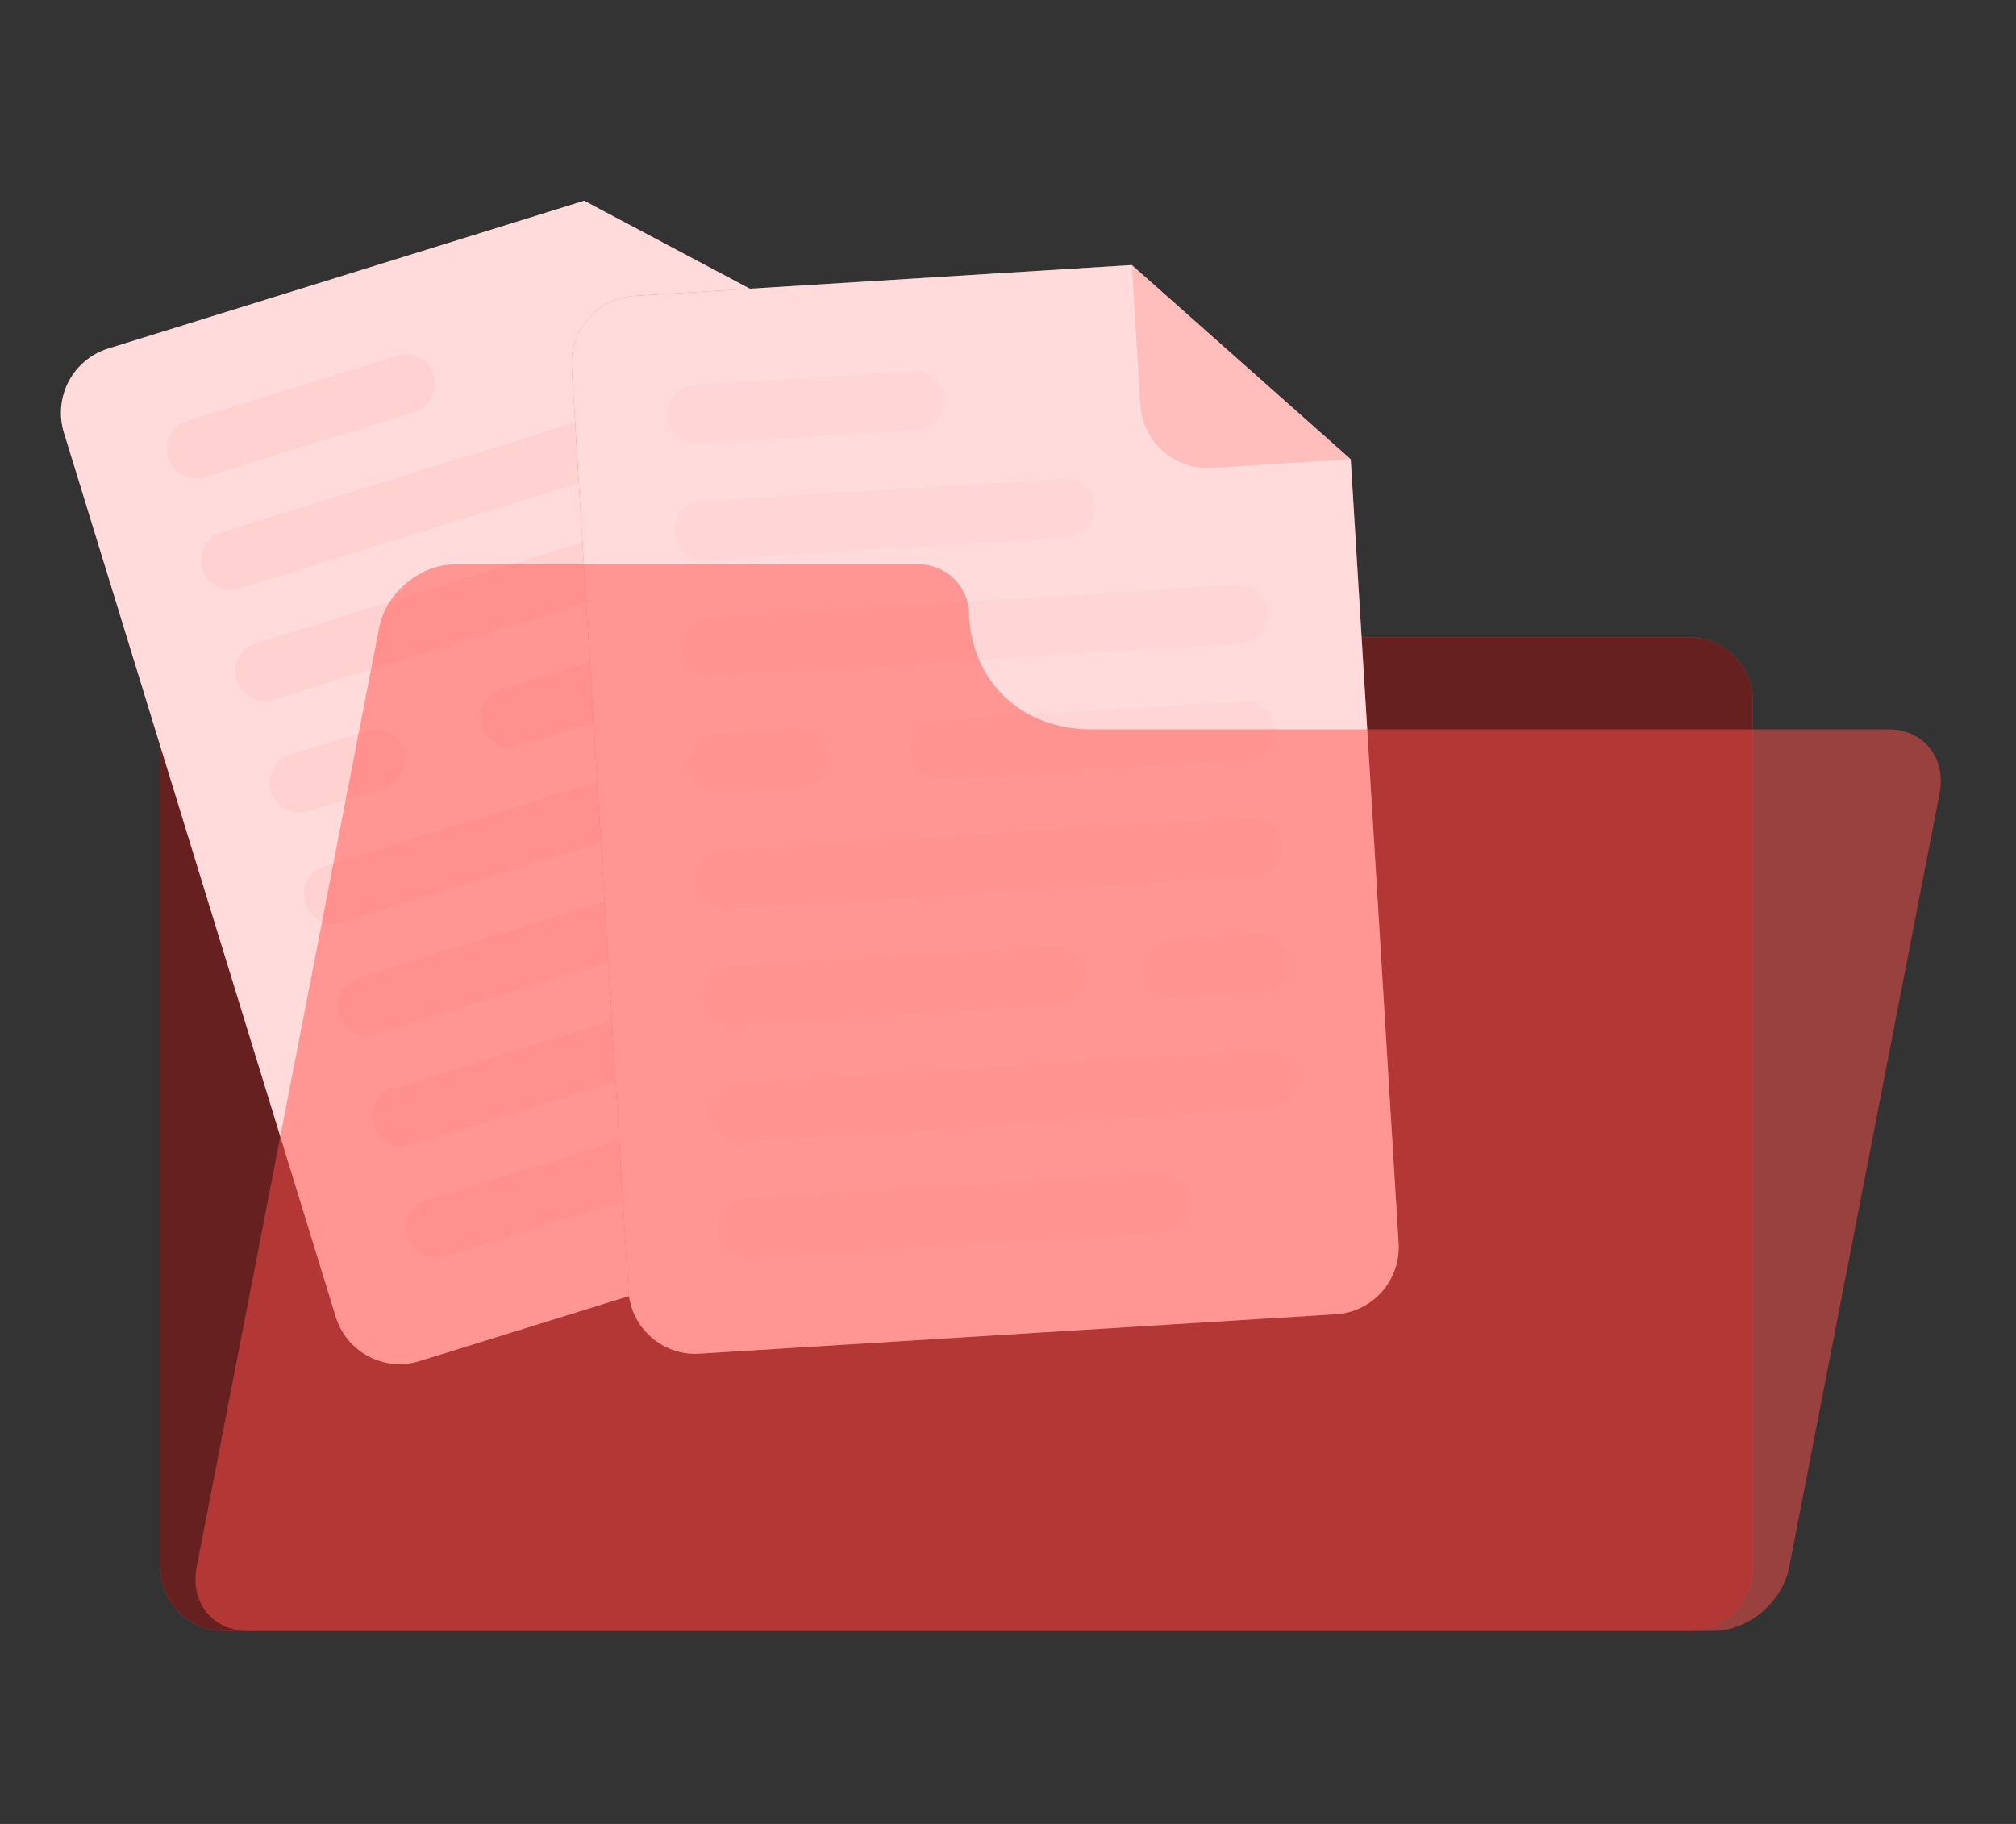 <svg width="42" height="38" viewBox="0 0 42 38" fill="none" xmlns="http://www.w3.org/2000/svg">
<rect x="0" y="0" width="42" height="38" fill="#333333" stroke="none"/>
<path d="M15.566 10.873C15.499 10.58 15.335 10.318 15.101 10.131C14.867 9.944 14.577 9.842 14.278 9.842H4.66C4.31 9.842 3.973 9.982 3.725 10.231C3.477 10.481 3.338 10.819 3.338 11.171V32.65C3.338 33.002 3.477 33.34 3.725 33.589C3.973 33.838 4.31 33.978 4.66 33.978H35.195C35.545 33.978 35.882 33.838 36.13 33.589C36.378 33.34 36.517 33.002 36.517 32.65V14.607C36.517 14.255 36.378 13.917 36.13 13.668C35.882 13.419 35.545 13.279 35.195 13.279H18.575C17.877 13.279 17.199 13.041 16.652 12.604C16.106 12.167 15.723 11.556 15.566 10.873Z" fill="#FF514D"/>
<path opacity="0.6" d="M15.566 10.873C15.499 10.58 15.335 10.318 15.101 10.131C14.867 9.944 14.577 9.842 14.278 9.842H4.66C4.31 9.842 3.973 9.982 3.725 10.231C3.477 10.481 3.338 10.819 3.338 11.171V32.65C3.338 33.002 3.477 33.34 3.725 33.589C3.973 33.838 4.31 33.978 4.66 33.978H35.195C35.545 33.978 35.882 33.838 36.13 33.589C36.378 33.34 36.517 33.002 36.517 32.65V14.607C36.517 14.255 36.378 13.917 36.13 13.668C35.882 13.419 35.545 13.279 35.195 13.279H18.575C17.877 13.279 17.199 13.041 16.652 12.604C16.106 12.167 15.723 11.556 15.566 10.873Z" fill="black"/>
<path opacity="0.22" d="M12.171 4.183L13.028 6.972C13.138 7.327 13.383 7.624 13.71 7.798C14.037 7.971 14.419 8.007 14.773 7.898L17.547 7.036L12.171 4.183Z" fill="#FF514D"/>
<path d="M12.171 4.183L2.254 7.262C2.079 7.316 1.916 7.404 1.775 7.522C1.634 7.639 1.517 7.783 1.431 7.946C1.346 8.108 1.293 8.287 1.276 8.47C1.259 8.653 1.278 8.838 1.332 9.014L6.994 27.431C7.048 27.607 7.136 27.771 7.253 27.913C7.37 28.054 7.513 28.171 7.675 28.257C7.837 28.343 8.015 28.396 8.197 28.413C8.379 28.43 8.563 28.411 8.738 28.357L21.432 24.417C21.607 24.363 21.769 24.274 21.91 24.157C22.051 24.04 22.168 23.895 22.253 23.733C22.339 23.57 22.392 23.392 22.409 23.209C22.426 23.026 22.407 22.841 22.352 22.665L17.544 7.036L12.171 4.183Z" fill="#FF514D"/>
<path opacity="0.8" d="M12.171 4.183L2.254 7.262C2.079 7.316 1.916 7.404 1.775 7.522C1.634 7.639 1.517 7.783 1.431 7.946C1.346 8.108 1.293 8.287 1.276 8.47C1.259 8.653 1.278 8.838 1.332 9.014L6.994 27.431C7.048 27.607 7.136 27.771 7.253 27.913C7.37 28.054 7.513 28.171 7.675 28.257C7.837 28.343 8.015 28.396 8.197 28.413C8.379 28.43 8.563 28.411 8.738 28.357L21.432 24.417C21.607 24.363 21.769 24.274 21.91 24.157C22.051 24.04 22.168 23.895 22.253 23.733C22.339 23.57 22.392 23.392 22.409 23.209C22.426 23.026 22.407 22.841 22.352 22.665L17.544 7.036L12.171 4.183Z" fill="white"/>
<g opacity="0.28">
<path opacity="0.28" d="M17.508 23.612L9.256 26.173C9.102 26.221 8.935 26.205 8.792 26.129C8.65 26.054 8.542 25.924 8.494 25.77C8.447 25.614 8.463 25.447 8.539 25.304C8.614 25.16 8.743 25.053 8.897 25.005L17.148 22.443C17.303 22.395 17.47 22.411 17.613 22.487C17.756 22.563 17.863 22.693 17.911 22.848C17.958 23.003 17.942 23.17 17.866 23.313C17.791 23.457 17.662 23.564 17.508 23.612Z" fill="#FF514D"/>
</g>
<g opacity="0.28">
<path opacity="0.28" d="M8.628 8.584L4.264 9.938C4.11 9.985 3.943 9.969 3.8 9.894C3.658 9.818 3.55 9.689 3.502 9.534C3.455 9.379 3.471 9.211 3.546 9.068C3.622 8.925 3.75 8.817 3.905 8.768L8.268 7.414C8.423 7.366 8.59 7.382 8.732 7.458C8.875 7.533 8.983 7.663 9.03 7.818C9.078 7.973 9.062 8.141 8.986 8.284C8.911 8.428 8.782 8.535 8.628 8.584Z" fill="#FF514D"/>
</g>
<g opacity="0.28">
<path opacity="0.28" d="M12.188 10.02L4.975 12.258C4.821 12.305 4.655 12.288 4.513 12.212C4.371 12.137 4.265 12.008 4.217 11.853C4.169 11.698 4.185 11.531 4.26 11.388C4.336 11.244 4.464 11.137 4.618 11.089L11.831 8.851C11.986 8.803 12.152 8.819 12.295 8.894C12.438 8.97 12.545 9.099 12.593 9.254C12.64 9.41 12.623 9.577 12.548 9.721C12.472 9.864 12.343 9.972 12.188 10.02Z" fill="#FF514D"/>
</g>
<g opacity="0.28">
<path opacity="0.28" d="M16.216 11.311L5.69 14.572C5.536 14.62 5.369 14.604 5.226 14.529C5.084 14.453 4.977 14.324 4.929 14.169C4.882 14.014 4.897 13.846 4.973 13.703C5.048 13.56 5.176 13.452 5.33 13.403L15.856 10.142C16.01 10.095 16.177 10.11 16.319 10.186C16.462 10.262 16.569 10.391 16.617 10.545C16.665 10.7 16.649 10.868 16.574 11.011C16.498 11.155 16.37 11.263 16.216 11.311Z" fill="#FF514D"/>
</g>
<g opacity="0.28">
<path opacity="0.28" d="M16.928 13.63L10.809 15.53C10.655 15.577 10.489 15.561 10.346 15.486C10.203 15.41 10.097 15.28 10.049 15.126C10.002 14.971 10.017 14.803 10.092 14.66C10.168 14.517 10.296 14.409 10.45 14.361L16.569 12.461C16.723 12.414 16.89 12.43 17.033 12.506C17.175 12.582 17.283 12.711 17.331 12.866C17.378 13.021 17.362 13.188 17.287 13.331C17.211 13.475 17.082 13.582 16.928 13.63Z" fill="#FF514D"/>
</g>
<g opacity="0.28">
<path opacity="0.28" d="M8.004 16.401L6.404 16.898C6.249 16.945 6.083 16.929 5.94 16.854C5.797 16.778 5.69 16.649 5.642 16.494C5.594 16.339 5.61 16.171 5.685 16.028C5.761 15.884 5.89 15.776 6.044 15.728L7.644 15.232C7.799 15.184 7.965 15.2 8.108 15.276C8.251 15.351 8.358 15.481 8.406 15.635C8.453 15.79 8.437 15.958 8.362 16.101C8.286 16.245 8.158 16.352 8.004 16.401Z" fill="#FF514D"/>
</g>
<g opacity="0.28">
<path opacity="0.28" d="M17.642 15.951L7.116 19.218C6.962 19.265 6.795 19.249 6.653 19.173C6.51 19.097 6.403 18.968 6.355 18.813C6.308 18.658 6.324 18.491 6.399 18.348C6.474 18.204 6.603 18.097 6.757 18.049L17.283 14.781C17.437 14.734 17.604 14.75 17.746 14.825C17.889 14.901 17.996 15.03 18.044 15.185C18.091 15.34 18.076 15.507 18 15.651C17.925 15.794 17.796 15.902 17.642 15.951Z" fill="#FF514D"/>
</g>
<g opacity="0.28">
<path opacity="0.28" d="M14.293 19.531L7.829 21.537C7.675 21.584 7.509 21.568 7.366 21.493C7.224 21.417 7.117 21.288 7.068 21.134C7.021 20.979 7.037 20.811 7.112 20.668C7.187 20.524 7.316 20.416 7.47 20.368L13.934 18.361C14.088 18.314 14.255 18.33 14.398 18.406C14.541 18.482 14.648 18.611 14.696 18.766C14.743 18.921 14.727 19.089 14.652 19.232C14.576 19.375 14.447 19.483 14.293 19.531Z" fill="#FF514D"/>
</g>
<g opacity="0.28">
<path opacity="0.28" d="M18.355 18.271L16.63 18.806C16.476 18.853 16.309 18.837 16.166 18.761C16.023 18.686 15.916 18.556 15.868 18.401C15.821 18.246 15.837 18.079 15.912 17.936C15.988 17.792 16.117 17.685 16.271 17.637L17.996 17.102C18.15 17.054 18.317 17.07 18.459 17.145C18.602 17.221 18.709 17.35 18.757 17.505C18.804 17.66 18.788 17.828 18.713 17.971C18.638 18.115 18.509 18.223 18.355 18.271Z" fill="#FF514D"/>
</g>
<g opacity="0.28">
<path opacity="0.28" d="M19.068 20.593L8.545 23.854C8.39 23.901 8.223 23.886 8.081 23.81C7.938 23.734 7.831 23.604 7.783 23.449C7.735 23.294 7.751 23.127 7.827 22.983C7.902 22.84 8.031 22.732 8.185 22.684L18.71 19.417C18.864 19.37 19.031 19.386 19.174 19.462C19.317 19.538 19.424 19.667 19.472 19.822C19.496 19.899 19.505 19.98 19.498 20.061C19.491 20.142 19.468 20.22 19.43 20.292C19.392 20.363 19.341 20.427 19.279 20.478C19.217 20.53 19.145 20.569 19.068 20.593Z" fill="#FF514D"/>
</g>
<path d="M23.58 5.522L13.22 6.164C13.037 6.175 12.858 6.222 12.693 6.303C12.528 6.383 12.381 6.496 12.259 6.634C12.137 6.772 12.044 6.932 11.984 7.106C11.925 7.281 11.9 7.465 11.911 7.649L13.092 26.888C13.104 27.072 13.151 27.252 13.231 27.418C13.311 27.584 13.424 27.732 13.561 27.854C13.698 27.976 13.859 28.069 14.032 28.129C14.206 28.189 14.389 28.214 14.572 28.202L27.832 27.38C28.015 27.369 28.194 27.321 28.358 27.241C28.523 27.16 28.67 27.047 28.791 26.91C28.913 26.772 29.006 26.611 29.065 26.437C29.124 26.263 29.149 26.079 29.137 25.895L28.14 9.568L23.58 5.522Z" fill="#FF514D"/>
<path opacity="0.8" d="M23.58 5.522L13.22 6.164C13.037 6.175 12.858 6.222 12.693 6.303C12.528 6.383 12.381 6.496 12.259 6.634C12.137 6.772 12.044 6.932 11.984 7.106C11.925 7.281 11.9 7.465 11.911 7.649L13.092 26.888C13.104 27.072 13.151 27.252 13.231 27.418C13.311 27.584 13.424 27.732 13.561 27.854C13.698 27.976 13.859 28.069 14.032 28.129C14.206 28.189 14.389 28.214 14.572 28.202L27.832 27.38C28.015 27.369 28.194 27.321 28.358 27.241C28.523 27.16 28.67 27.047 28.791 26.91C28.913 26.772 29.006 26.611 29.065 26.437C29.124 26.263 29.149 26.079 29.137 25.895L28.14 9.568L23.58 5.522Z" fill="white"/>
<g opacity="0.22">
<path opacity="0.22" d="M24.206 25.666L15.586 26.201C15.425 26.21 15.267 26.155 15.146 26.047C15.025 25.94 14.952 25.789 14.941 25.627C14.932 25.465 14.987 25.306 15.094 25.185C15.2 25.063 15.35 24.989 15.511 24.978L24.132 24.444C24.293 24.435 24.451 24.49 24.572 24.597C24.693 24.704 24.767 24.855 24.777 25.017C24.787 25.179 24.732 25.338 24.625 25.46C24.518 25.581 24.367 25.655 24.206 25.666Z" fill="#FF514D"/>
</g>
<g opacity="0.22">
<path opacity="0.22" d="M19.104 8.958L14.544 9.238C14.383 9.248 14.225 9.193 14.104 9.085C13.984 8.978 13.91 8.827 13.899 8.666C13.89 8.504 13.945 8.345 14.052 8.223C14.159 8.102 14.309 8.028 14.47 8.017L19.03 7.734C19.191 7.725 19.349 7.78 19.47 7.887C19.59 7.994 19.664 8.145 19.674 8.307C19.684 8.469 19.63 8.629 19.523 8.751C19.416 8.873 19.266 8.948 19.104 8.958Z" fill="#FF514D"/>
</g>
<g opacity="0.22">
<path opacity="0.22" d="M22.227 11.197L14.694 11.664C14.533 11.674 14.374 11.619 14.253 11.512C14.132 11.404 14.058 11.253 14.048 11.091C14.039 10.929 14.093 10.77 14.2 10.648C14.307 10.527 14.458 10.453 14.619 10.443L22.152 9.976C22.313 9.966 22.471 10.021 22.592 10.128C22.713 10.236 22.787 10.387 22.797 10.549C22.807 10.711 22.752 10.87 22.646 10.991C22.539 11.113 22.389 11.187 22.227 11.197Z" fill="#FF514D"/>
</g>
<g opacity="0.22">
<path opacity="0.22" d="M25.837 13.407L14.843 14.088C14.681 14.098 14.522 14.043 14.401 13.936C14.279 13.828 14.205 13.677 14.195 13.514C14.185 13.352 14.24 13.194 14.347 13.072C14.453 12.951 14.604 12.877 14.764 12.867L25.76 12.184C25.922 12.175 26.08 12.23 26.2 12.338C26.321 12.445 26.395 12.596 26.405 12.758C26.414 12.919 26.36 13.078 26.254 13.2C26.148 13.321 25.998 13.396 25.837 13.407Z" fill="#FF514D"/>
</g>
<g opacity="0.22">
<path opacity="0.22" d="M25.986 15.83L19.595 16.226C19.434 16.235 19.275 16.181 19.154 16.073C19.033 15.966 18.96 15.815 18.949 15.653C18.939 15.492 18.994 15.332 19.101 15.211C19.207 15.089 19.358 15.015 19.519 15.005L25.911 14.609C26.072 14.599 26.23 14.653 26.351 14.761C26.472 14.868 26.546 15.019 26.556 15.181C26.566 15.343 26.511 15.502 26.404 15.623C26.298 15.745 26.147 15.819 25.986 15.83Z" fill="#FF514D"/>
</g>
<g opacity="0.22">
<path opacity="0.22" d="M16.663 16.407L14.991 16.511C14.83 16.521 14.672 16.466 14.551 16.358C14.43 16.251 14.357 16.1 14.346 15.938C14.337 15.777 14.391 15.618 14.498 15.496C14.605 15.374 14.755 15.3 14.916 15.29L16.588 15.186C16.749 15.177 16.908 15.232 17.029 15.339C17.15 15.447 17.223 15.598 17.234 15.76C17.243 15.921 17.188 16.08 17.081 16.202C16.974 16.323 16.824 16.397 16.663 16.407Z" fill="#FF514D"/>
</g>
<g opacity="0.22">
<path opacity="0.22" d="M26.135 18.253L15.139 18.934C14.978 18.944 14.82 18.889 14.699 18.782C14.578 18.674 14.504 18.523 14.494 18.361C14.485 18.2 14.54 18.041 14.646 17.919C14.753 17.797 14.904 17.723 15.065 17.713L26.06 17.032C26.221 17.022 26.379 17.077 26.5 17.184C26.621 17.292 26.695 17.443 26.705 17.605C26.715 17.767 26.66 17.926 26.553 18.047C26.447 18.169 26.296 18.242 26.135 18.253Z" fill="#FF514D"/>
</g>
<g opacity="0.22">
<path opacity="0.22" d="M22.041 20.939L15.289 21.358C15.127 21.367 14.969 21.312 14.848 21.205C14.727 21.098 14.654 20.946 14.643 20.785C14.634 20.623 14.689 20.464 14.796 20.343C14.903 20.221 15.053 20.147 15.214 20.137L21.966 19.718C22.128 19.709 22.286 19.764 22.406 19.871C22.527 19.979 22.601 20.13 22.611 20.292C22.621 20.453 22.566 20.613 22.459 20.734C22.352 20.855 22.202 20.929 22.041 20.939Z" fill="#FF514D"/>
</g>
<g opacity="0.22">
<path opacity="0.22" d="M26.283 20.677L24.48 20.788C24.319 20.798 24.161 20.743 24.04 20.636C23.92 20.528 23.846 20.377 23.836 20.216C23.826 20.054 23.88 19.895 23.987 19.773C24.094 19.651 24.245 19.577 24.406 19.567L26.209 19.456C26.37 19.446 26.529 19.501 26.649 19.608C26.77 19.715 26.844 19.866 26.854 20.028C26.864 20.19 26.809 20.349 26.702 20.471C26.595 20.592 26.445 20.666 26.283 20.677Z" fill="#FF514D"/>
</g>
<g opacity="0.22">
<path opacity="0.22" d="M26.433 23.1L15.438 23.781C15.277 23.791 15.118 23.736 14.998 23.629C14.877 23.521 14.803 23.37 14.792 23.209C14.783 23.047 14.837 22.888 14.944 22.766C15.051 22.645 15.201 22.571 15.362 22.56L26.358 21.879C26.519 21.869 26.677 21.924 26.798 22.031C26.919 22.139 26.992 22.29 27.003 22.451C27.012 22.613 26.958 22.773 26.851 22.894C26.744 23.016 26.594 23.09 26.433 23.1Z" fill="#FF514D"/>
</g>
<path opacity="0.22" d="M23.58 5.522L23.759 8.435C23.77 8.619 23.817 8.798 23.898 8.964C23.978 9.129 24.09 9.277 24.227 9.399C24.364 9.521 24.524 9.615 24.697 9.674C24.87 9.734 25.054 9.759 25.236 9.748L28.14 9.568L23.58 5.522Z" fill="#FF514D"/>
<path opacity="0.5" d="M20.187 12.79C20.186 12.65 20.156 12.512 20.1 12.384C20.044 12.256 19.964 12.141 19.863 12.045C19.762 11.949 19.643 11.874 19.513 11.825C19.383 11.776 19.244 11.754 19.105 11.759H9.476C8.747 11.759 8.034 12.355 7.897 13.088L4.097 32.65C3.955 33.383 4.431 33.978 5.161 33.978H35.695C36.425 33.978 37.132 33.384 37.275 32.65L40.409 16.524C40.55 15.79 40.074 15.196 39.345 15.196H22.73C21.287 15.196 20.237 14.198 20.187 12.79Z" fill="#FF514D"/>
</svg>
